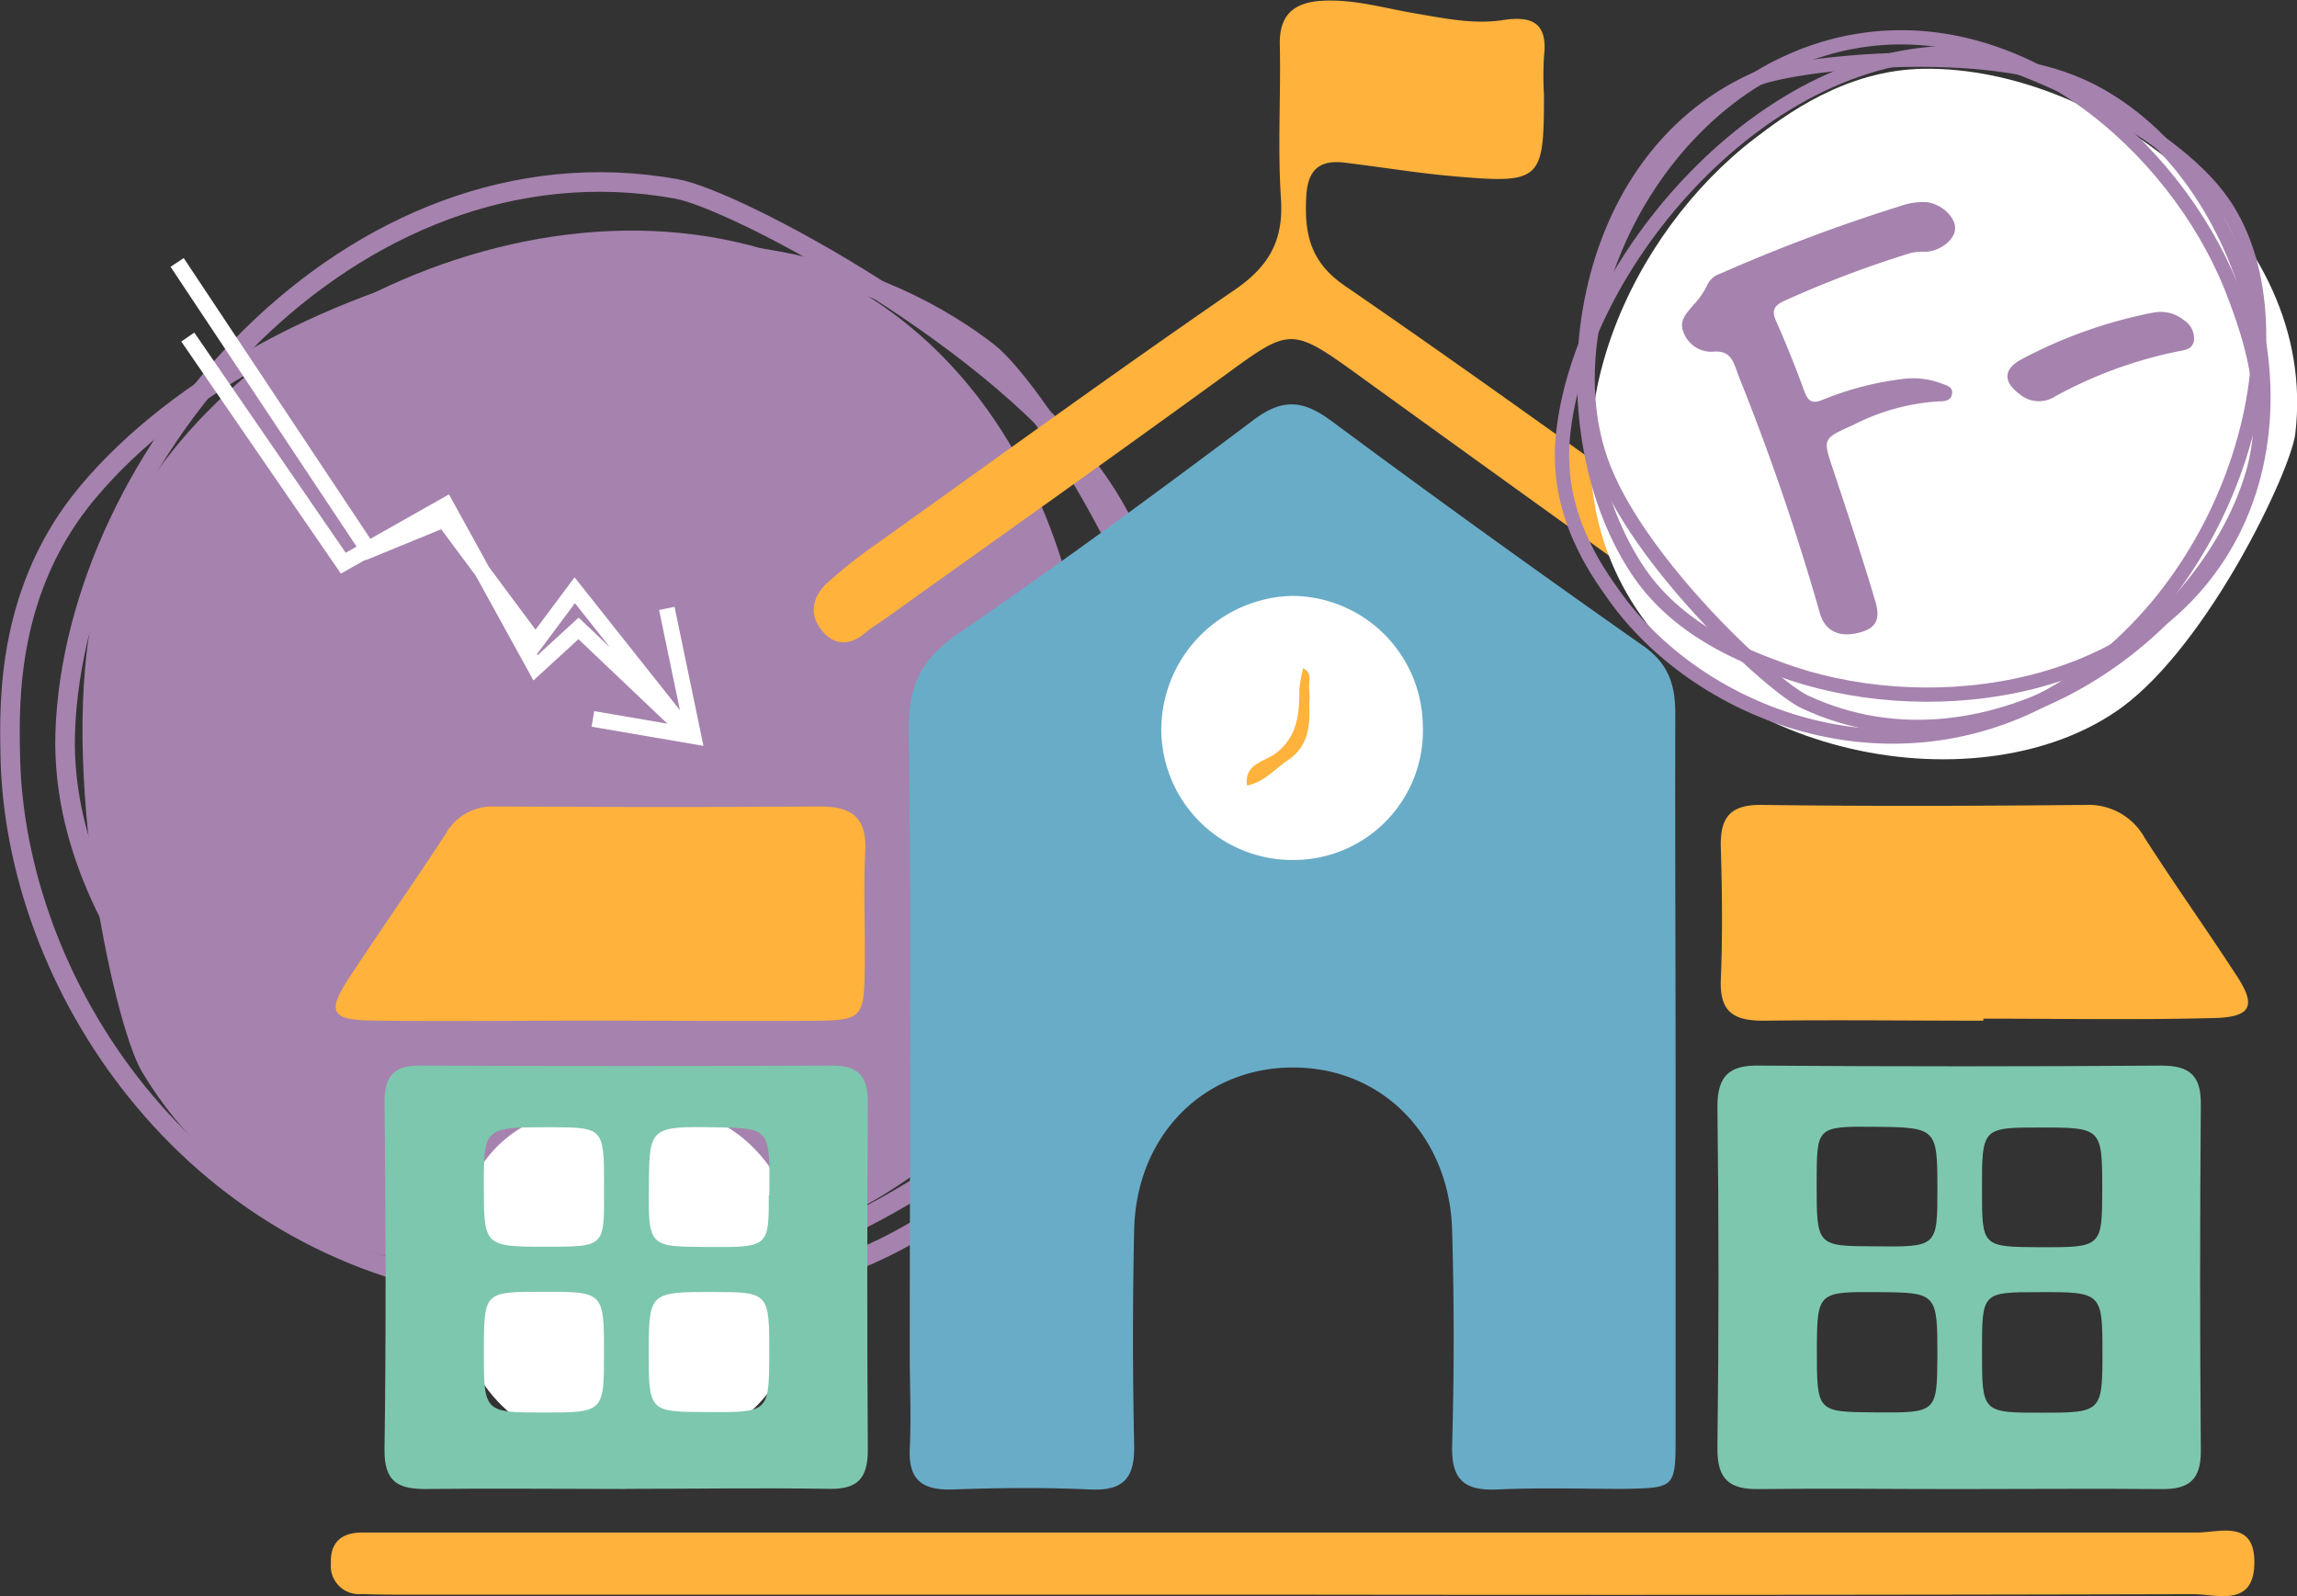 <svg xmlns="http://www.w3.org/2000/svg" viewBox="0 0 224.08 155.69"><rect x="0" y="0" width="224.08" height="155.69" fill="#333333" stroke="none"/><defs><style>.cls-1,.cls-7,.cls-8{fill:none;stroke-miterlimit:10;}.cls-1,.cls-7{stroke:#a682ae;}.cls-1{stroke-width:1.91px;}.cls-2{fill:#a682ae;}.cls-3{fill:#fff;}.cls-4{fill:#69acc7;}.cls-5{fill:#7dc7ae;}.cls-6{fill:#ffb23c;}.cls-7{stroke-width:1.39px;}.cls-8{stroke:#fff;stroke-width:1.54px;}</style></defs><g id="Layer_2" data-name="Layer 2"><g id="Layer_1-2" data-name="Layer 1"><path class="cls-1" d="M116.25,77.26c-.2,24.71-34.94,53.1-69,48.5C18.26,121.87,1.32,95.78,1,73.54.89,68.27.72,57.35,8.58,48,26.2,27,70.85,14.61,96.41,34.37,101.07,38,116.39,61.66,116.25,77.26Z"/><path class="cls-1" d="M107.44,47.47c14.86,22.17,5.23,63.7-24,75.49C58.72,133,29.76,117.57,16,97.87c-3.27-4.66-10-14.33-9.64-26.35C7.22,44.57,34.23,12.69,66,18.43,71.82,19.47,98.07,33.48,107.44,47.47Z"/><path class="cls-2" d="M9.76,57.06C17.07,32.71,54.06,13.57,81,26.84c22.87,11.26,29.38,41.35,23.26,63.4-1.46,5.23-4.46,16.05-13.69,23.28-20.66,16.21-61.25,17-76.74-9C11,99.74,5.15,72.43,9.76,57.06Z"/><rect class="cls-3" x="108.31" y="54.94" width="32.34" height="32.34" rx="12"/><rect class="cls-3" x="45" y="108.31" width="32.34" height="32.34" rx="12"/><path class="cls-4" d="M163.46,105.22c0,11.65,0,23.29,0,34.93,0,5-.06,5-5.08,5.09-4.11,0-8.24-.13-12.35.06-3.22.14-4.47-1-4.37-4.32q.3-10.47,0-20.95c-.24-8.83-6.3-15.35-14.43-15.86-9.19-.58-16.37,6.15-16.59,15.8-.15,7-.15,14,0,20.95.08,3.23-1,4.54-4.3,4.38-4.47-.21-9-.16-13.43,0-2.93.09-4.31-.93-4.16-4s0-6.09,0-9.13c0-20.42.14-40.84-.1-61.26,0-4.32,1.43-6.77,4.9-9.15,9.74-6.68,19.27-13.68,28.72-20.78,2.77-2.09,4.75-2,7.5,0q15.1,11.2,30.5,22c2.56,1.79,3.19,3.92,3.16,6.82C163.4,81.58,163.46,93.4,163.46,105.22Zm-37.3-21.33A12.61,12.61,0,0,0,138.8,70.71,12.81,12.81,0,0,0,126,58.13,13.09,13.09,0,0,0,113.29,71.4,12.77,12.77,0,0,0,126.16,83.89Z"/><path class="cls-5" d="M61.1,145.25c-6.46,0-12.91-.07-19.36,0-2.8.05-4.27-.59-4.23-3.86.16-11.29.12-22.58,0-33.88,0-2.5.88-3.57,3.41-3.56q20.16.08,40.33,0c2.53,0,3.43,1.11,3.41,3.59q-.11,17,0,33.88c0,2.74-.94,3.86-3.73,3.82-6.63-.11-13.26,0-19.89,0ZM58.92,131.8c0-5.76-.07-5.82-6.09-5.78-5.61,0-5.61,0-5.63,5.77,0,6,0,6,5.87,6S58.93,137.75,58.92,131.8Zm16.13.44c0-6.18,0-6.18-5.51-6.21-6.1,0-6.22.07-6.26,5.59,0,6.1,0,6.1,5.6,6.13C75,137.79,75,137.79,75.05,132.24Zm0-15.63c.08-6.55.08-6.55-5.24-6.64-6.31-.11-6.45,0-6.51,5.38-.07,6.26-.07,6.26,5.52,6.29C75,121.69,75,121.69,75,116.61Zm-16.12-1c0-5.56-.07-5.63-5.12-5.65-6.62,0-6.62,0-6.61,5.77s0,5.89,6,5.89S58.94,121.64,58.92,115.63Z"/><path class="cls-5" d="M191,145.26c-6.45,0-12.9-.08-19.35,0-2.92.06-4.14-.91-4.11-4q.21-16.65,0-33.31c0-3.06,1.21-4.07,4.13-4q19.61.14,39.22,0c2.73,0,3.83,1,3.81,3.75q-.14,16.93,0,33.86c0,2.85-1.21,3.74-3.87,3.7C204.25,145.2,197.62,145.26,191,145.26Zm-2-29.34c0-5.83-.1-5.94-6-6s-5.75,0-5.78,5.52c0,6.12,0,6.12,5.64,6.14C189,121.65,189,121.65,189,115.92Zm16.08,0c0-5.85-.08-5.94-6-5.93-5.73,0-5.74,0-5.73,6.1,0,5.54,0,5.54,5.65,5.58C205.07,121.68,205.07,121.68,205.08,115.89Zm-27.84,15.75c0,6.06,0,6.06,5.56,6.11,6.16.05,6.16.05,6.2-5.52,0-6.07-.05-6.17-5.63-6.21C177.33,126,177.27,126,177.24,131.64Zm27.86.17c0-5.73-.11-5.82-6.18-5.79-5.57,0-5.57,0-5.57,5.76,0,6,0,6,5.84,6S205.11,137.75,205.1,131.81Z"/><path class="cls-6" d="M126.2,155.56H40.12c-1.61,0-3.22,0-4.84-.06a2.75,2.75,0,0,1-3-3c-.08-2,1-2.95,2.89-3,1.08,0,2.16,0,3.23,0q88,0,175.92,0c2.18,0,5.61-1.29,5.6,2.89,0,4.47-3.65,3.12-6,3.12Q170,155.62,126.2,155.56Z"/><path class="cls-6" d="M150.62,9.26c0,8.39-.28,8.68-8.86,7.93-3.57-.31-7.1-.91-10.66-1.33-2.43-.28-3.54.76-3.67,3.32-.19,3.61.36,6.36,3.76,8.7,12.85,8.82,25.46,18,38.15,27a18,18,0,0,1,2.5,2,3,3,0,0,1,.44,3.94,2.88,2.88,0,0,1-3.81,1,31.15,31.15,0,0,1-5.07-3q-15.51-11.11-31-22.31c-6.48-4.68-6.6-4.51-13,.16-11,8-22.12,15.87-33.19,23.79-.58.41-1.2.78-1.76,1.23C83,63,81.4,63,80.22,61.56c-1.34-1.6-1-3.38.55-4.76s3-2.52,4.64-3.67c11.66-8.33,23.26-16.75,35.07-24.88,3.35-2.3,4.75-4.84,4.48-8.89-.33-5,0-10-.11-15-.07-3,1.47-4.16,4.23-4.29,3.09-.15,6,.74,9,1.24,2.84.48,5.69,1.09,8.54.65,3-.47,4.38.4,4,3.58A31.58,31.58,0,0,0,150.62,9.26Z"/><path class="cls-6" d="M58.34,99.56c-7.33,0-14.67.09-22,0-4.12-.07-4.47-.86-2.18-4.33,3.05-4.63,6.24-9.17,9.27-13.81a5.25,5.25,0,0,1,4.82-2.75c10.56.06,21.12.08,31.68,0,3.11,0,4.64,1,4.48,4.37-.19,3.75,0,7.52-.05,11.28-.06,5-.19,5.22-5.07,5.26C72.31,99.62,65.32,99.57,58.34,99.56Z"/><path class="cls-6" d="M193.47,99.57c-7.14,0-14.29-.09-21.44,0-2.9,0-4.28-.83-4.16-4,.18-4.28.13-8.57,0-12.86-.08-2.83.78-4.24,4-4.19,10.54.14,21.08.1,31.62,0a6.25,6.25,0,0,1,5.73,3.21c2.89,4.51,6,8.88,8.92,13.37,2,3,1.51,4.12-2.13,4.21-7.49.2-15,.06-22.51.06Z"/><path class="cls-6" d="M127.72,68.77c.08,1.83,0,4-2.07,5.38-1.31.88-2.36,2.18-4,2.47-.3-2.15,1.76-2.31,2.84-3.16,2.15-1.68,2.26-3.9,2.27-6.27a12.16,12.16,0,0,1,.37-2c1,.5.45,1.45.6,2.19A8.71,8.71,0,0,1,127.72,68.77Z"/><path class="cls-3" d="M207,69c-13.57,9.9-40.47,5.12-49.15-12.72-7.36-15.14,1.33-33.63,13.36-42.8,2.85-2.17,8.76-6.67,16.45-6.77,17.24-.24,38.66,15.66,36.25,35.63C223.46,45.93,215.55,62.69,207,69Z"/><path class="cls-2" d="M187.6,24.55a6.12,6.12,0,0,0-1.14.11A104.13,104.13,0,0,0,174,29.38c-1,.47-1.18,1-.71,2,1,2.24,1.9,4.53,2.75,6.84.38,1,.82,1.18,1.82.76a30.17,30.17,0,0,1,7.67-2,7.83,7.83,0,0,1,3.84.42c.47.18,1.15.31,1.06,1s-.7.75-1.24.75a21.09,21.09,0,0,0-8.45,2.33c-3,1.33-2.91,1.34-1.89,4.4,1.41,4.25,2.83,8.5,4.1,12.8.54,1.82,0,2.64-1.64,3.05-1.89.48-3.28-.18-3.77-1.9q-3.12-10.94-7.28-21.51c-.28-.72-.58-1.43-.84-2.16-.39-1.11-.74-2-2.35-1.85a2.88,2.88,0,0,1-2.84-1.91c-.49-1.15.36-1.91,1-2.69a7.27,7.27,0,0,0,1.31-1.89,2.08,2.08,0,0,1,1.27-1.12,166.67,166.67,0,0,1,17.58-6.6,6.56,6.56,0,0,1,2.56-.38c1.5.18,2.89,1.53,2.77,2.68S189,24.65,187.6,24.55Z"/><path class="cls-2" d="M210.49,30.44a3.55,3.55,0,0,1,2.54.78,2.12,2.12,0,0,1,1,2c-.15.93-1,.93-1.68,1.08a42.39,42.39,0,0,0-11.9,4.39,2.9,2.9,0,0,1-3.39-.21c-1.7-1.25-1.64-2.5.22-3.47a46,46,0,0,1,12.35-4.43A7.3,7.3,0,0,1,210.49,30.44Z"/><path class="cls-7" d="M216.93,19.9c8.5,12.54.87,38.94-17.92,48.49-15.95,8.11-33.57.86-41.49-10.23-1.87-2.62-5.76-8.07-5.06-15.52C154,25.93,172.23,4.13,192,5.2,195.6,5.39,211.56,12,216.93,19.9Z"/><path class="cls-7" d="M202.11,8c15.21,6,24.82,30.28,14.21,46.39-9,13.67-29,16-42.77,10.86-3.27-1.22-10.05-3.73-14-9.93-8.93-13.89-6.42-39.37,11.61-47.54C174.41,6.25,192.52,4.17,202.11,8Z"/><path class="cls-7" d="M156.14,44.85c-5.34-15.44,6.85-38.54,26-41,16.22-2.08,31,11.55,36,25.36,1.2,3.27,3.7,10.05,1.59,17.11C215,62.15,194,76.84,176.11,68.49,172.84,67,159.5,54.59,156.14,44.85Z"/><polyline class="cls-8" points="57.84 70.13 67.64 71.81 65.05 59.35"/><polyline class="cls-8" points="18.32 32.88 33.49 54.94 43.5 49.28 52.24 65.15 56.44 61.3 66.91 71.25 56.07 57.58 52.24 62.71 43.3 50.69 35.96 53.7 17.28 25.6"/></g></g></svg>